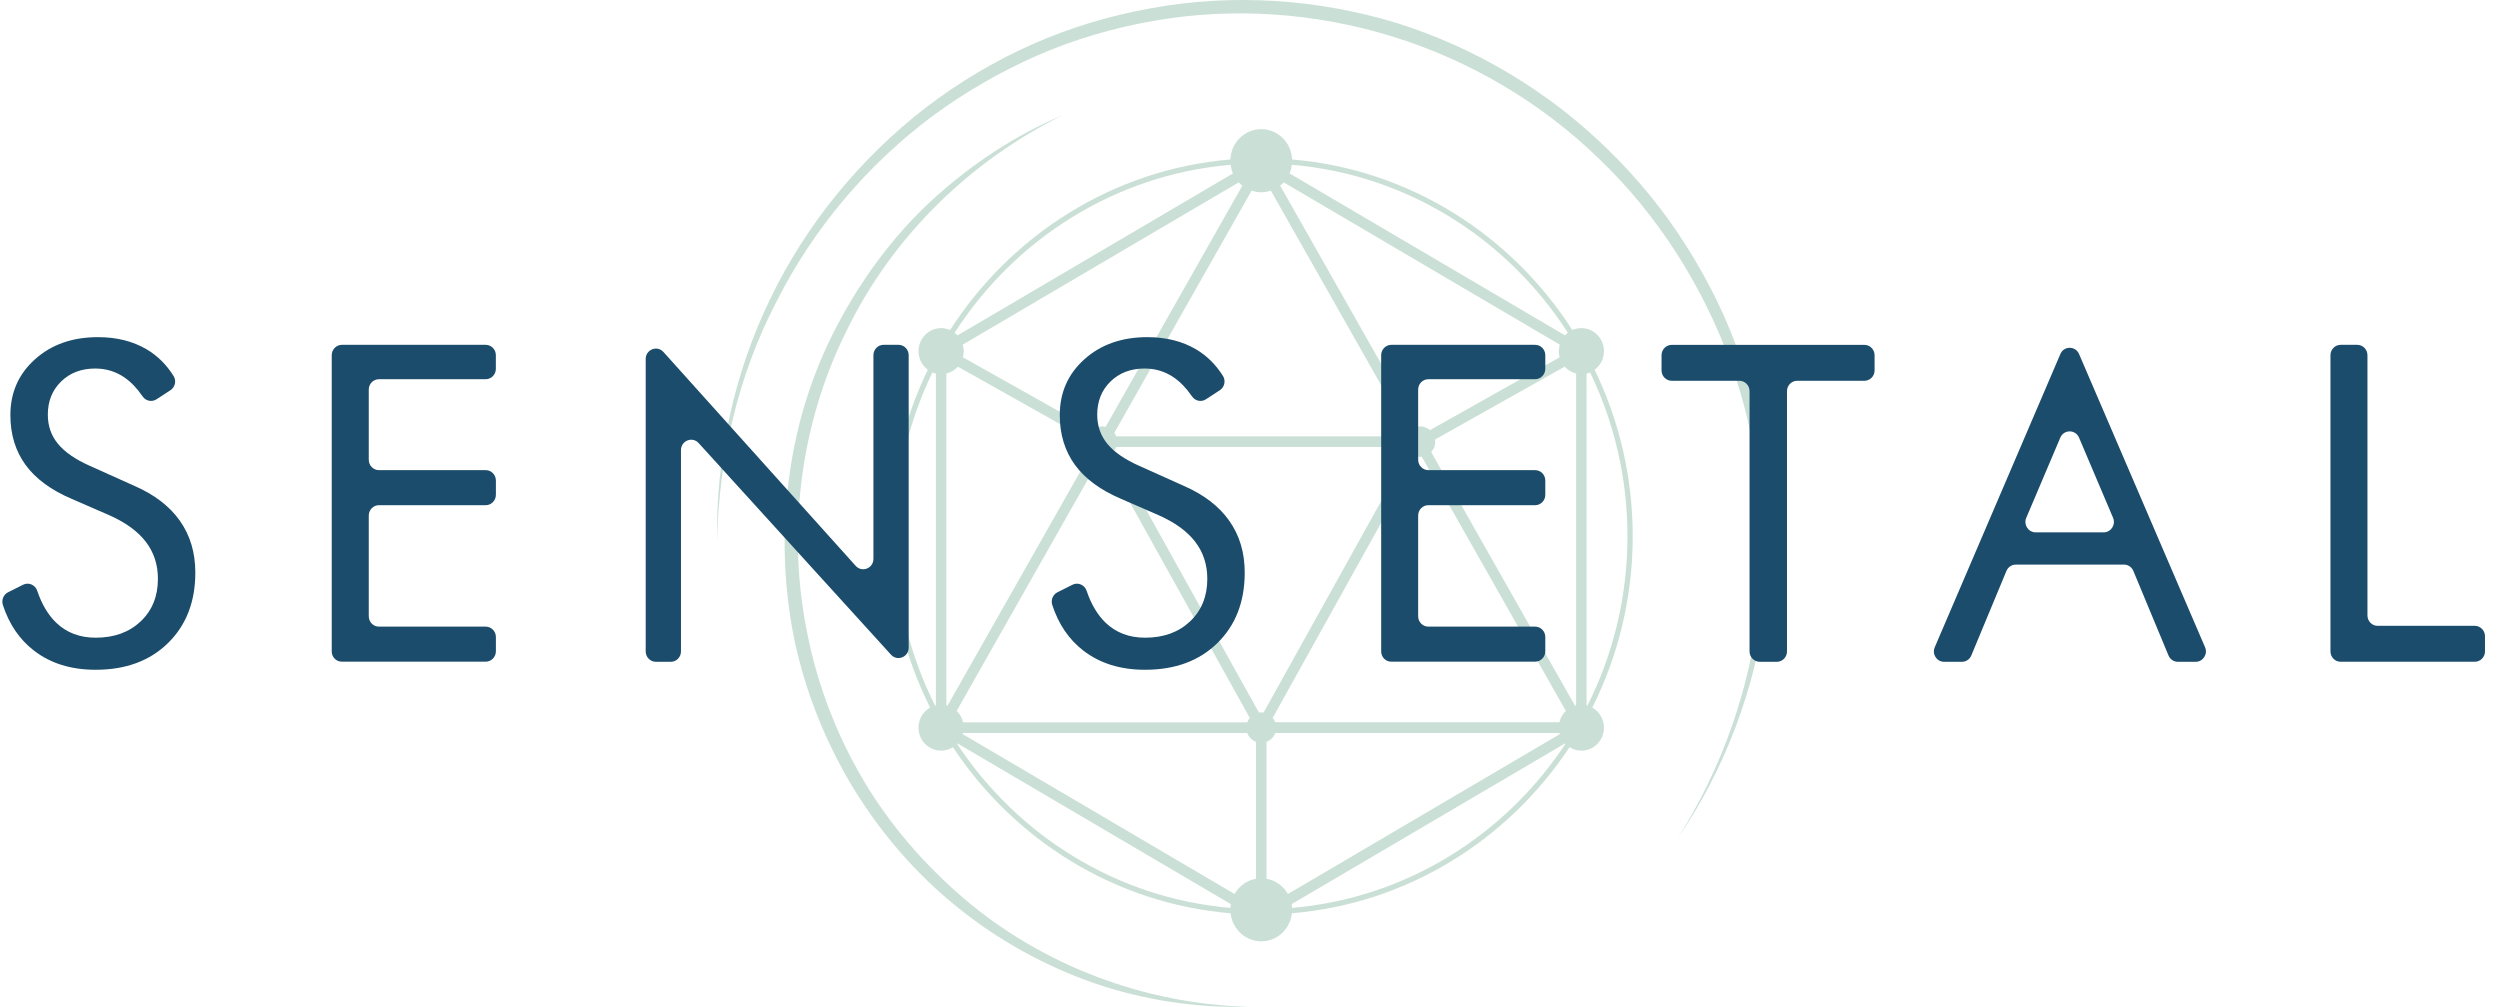 <svg width="144" height="58" viewBox="0 0 144 58" fill="none" xmlns="http://www.w3.org/2000/svg">
<path d="M91.851 21.297C92.177 21.056 92.389 20.67 92.389 20.228C92.389 19.495 91.804 18.9 91.084 18.9C90.9 18.9 90.724 18.94 90.567 19.01C87.051 13.529 81.178 9.753 74.425 9.185C74.386 8.216 73.609 7.44 72.648 7.44C71.686 7.44 70.907 8.216 70.87 9.185C64.117 9.755 58.245 13.529 54.726 19.01C54.569 18.94 54.394 18.9 54.209 18.9C53.489 18.9 52.904 19.495 52.904 20.228C52.904 20.667 53.116 21.056 53.442 21.297C52.039 24.195 51.248 27.451 51.248 30.893C51.248 34.441 52.091 37.793 53.575 40.756C53.175 40.982 52.904 41.411 52.904 41.911C52.904 42.644 53.489 43.239 54.209 43.239C54.46 43.239 54.692 43.164 54.889 43.038C58.425 48.384 64.228 52.049 70.882 52.604C70.984 53.513 71.731 54.221 72.648 54.221C73.565 54.221 74.314 53.513 74.413 52.604C81.067 52.047 86.868 48.384 90.404 43.038C90.604 43.164 90.835 43.239 91.084 43.239C91.804 43.239 92.389 42.644 92.389 41.911C92.389 41.414 92.115 40.984 91.718 40.756C93.202 37.793 94.045 34.441 94.045 30.893C94.045 27.451 93.254 24.195 91.851 21.297ZM89.834 20.579L82.367 24.775C82.216 24.644 82.021 24.561 81.809 24.561C81.743 24.561 81.676 24.571 81.615 24.587L73.737 10.692C73.811 10.634 73.88 10.574 73.945 10.506L89.844 19.854C89.81 19.974 89.785 20.097 89.785 20.23C89.783 20.351 89.805 20.466 89.834 20.579ZM90.784 21.516V40.623C90.761 40.628 90.739 40.638 90.717 40.643L82.438 26.038C82.584 25.88 82.672 25.671 82.672 25.44C82.672 25.398 82.665 25.355 82.66 25.315L90.125 21.119C90.3 21.312 90.525 21.453 90.784 21.516ZM73.454 41.602C73.419 41.509 73.37 41.424 73.308 41.348L81.676 26.304C81.721 26.311 81.765 26.316 81.809 26.316C81.839 26.316 81.866 26.311 81.893 26.309L90.192 40.947C90.012 41.12 89.881 41.346 89.822 41.599H73.454V41.602ZM55.473 41.602C55.414 41.348 55.283 41.122 55.103 40.949L63.402 26.311C63.429 26.314 63.459 26.319 63.486 26.319C63.533 26.319 63.575 26.311 63.619 26.306L71.987 41.351C71.925 41.426 71.876 41.509 71.841 41.605H55.473V41.602ZM55.17 21.119L62.638 25.315C62.633 25.357 62.626 25.398 62.626 25.44C62.626 25.671 62.717 25.882 62.86 26.038L54.578 40.643C54.556 40.635 54.534 40.628 54.512 40.623V21.516C54.771 21.453 54.998 21.312 55.17 21.119ZM72.648 11.076C72.843 11.076 73.025 11.036 73.2 10.978L81.109 24.928C81.065 24.991 81.03 25.058 81.003 25.131H64.292C64.265 25.058 64.231 24.991 64.186 24.928L72.095 10.978C72.27 11.038 72.453 11.076 72.648 11.076ZM72.781 41.045C72.737 41.037 72.692 41.032 72.648 41.032C72.601 41.032 72.559 41.04 72.515 41.045L64.147 26C64.208 25.925 64.258 25.842 64.292 25.747H81.003C81.038 25.839 81.087 25.925 81.149 26L72.781 41.045ZM71.56 10.692L63.683 24.587C63.619 24.571 63.555 24.561 63.489 24.561C63.274 24.561 63.082 24.644 62.931 24.775L55.461 20.579C55.491 20.466 55.513 20.351 55.513 20.228C55.513 20.097 55.488 19.972 55.454 19.851L71.353 10.504C71.417 10.574 71.487 10.634 71.56 10.692ZM55.473 42.22H71.841C71.928 42.456 72.113 42.644 72.344 42.732V50.616C71.814 50.709 71.371 51.037 71.109 51.492L55.451 42.285C55.459 42.265 55.468 42.242 55.473 42.22ZM72.951 50.616V42.732C73.183 42.644 73.368 42.456 73.454 42.22H89.822C89.827 42.242 89.837 42.265 89.842 42.287L74.184 51.494C73.925 51.037 73.479 50.709 72.951 50.616ZM90.31 19.168C90.251 19.213 90.194 19.261 90.143 19.316L74.28 9.989C74.346 9.833 74.388 9.665 74.41 9.492C81.06 10.057 86.841 13.773 90.31 19.168ZM70.885 9.494C70.907 9.667 70.949 9.836 71.016 9.991L55.153 19.319C55.101 19.264 55.044 19.216 54.985 19.171C58.454 13.773 64.236 10.057 70.885 9.494ZM51.553 30.896C51.553 27.509 52.33 24.305 53.706 21.453C53.77 21.481 53.839 21.501 53.908 21.516V40.623C53.891 40.628 53.876 40.633 53.858 40.638C52.389 37.713 51.553 34.401 51.553 30.896ZM55.131 42.85C55.138 42.842 55.145 42.83 55.153 42.822L70.895 52.077C70.882 52.147 70.877 52.222 70.873 52.295C64.322 51.735 58.609 48.12 55.131 42.85ZM74.423 52.295C74.418 52.222 74.413 52.147 74.401 52.077L90.143 42.822C90.15 42.832 90.157 42.842 90.165 42.85C86.686 48.12 80.974 51.735 74.423 52.295ZM91.388 40.623V21.516C91.457 21.498 91.526 21.481 91.59 21.453C92.966 24.305 93.742 27.509 93.742 30.896C93.742 34.404 92.906 37.713 91.437 40.64C91.422 40.633 91.405 40.628 91.388 40.623Z" fill="#CAE0D6"/>
<path d="M100.276 20.692C99.507 18.405 98.436 16.226 97.147 14.192C95.865 12.156 94.332 10.283 92.613 8.611C89.191 5.249 84.968 2.738 80.419 1.314C75.855 -0.067 70.981 -0.38 66.299 0.473C63.96 0.895 61.662 1.578 59.482 2.542C57.303 3.504 55.239 4.736 53.341 6.185C49.559 9.105 46.44 12.904 44.357 17.23C43.311 19.389 42.527 21.677 42.02 24.022C41.504 26.364 41.265 28.765 41.302 31.157C41.41 26.379 42.52 21.619 44.707 17.411C46.834 13.178 49.958 9.489 53.708 6.69C55.592 5.301 57.626 4.129 59.756 3.192C61.891 2.261 64.137 1.606 66.423 1.206C70.998 0.398 75.752 0.729 80.185 2.098C84.62 3.463 88.75 5.884 92.108 9.15C95.495 12.389 98.076 16.467 99.691 20.903C101.287 25.35 101.854 30.186 101.319 34.911C100.821 39.641 99.186 44.241 96.649 48.266C99.341 44.339 101.075 39.729 101.711 34.959C102.334 30.186 101.834 25.259 100.276 20.692Z" fill="#CAE0D6"/>
<path d="M49.754 44.974C48.23 42.403 47.126 39.576 46.532 36.636C45.296 30.771 46.066 24.471 48.741 19.098C51.352 13.685 55.853 9.268 61.238 6.622C58.472 7.79 55.917 9.479 53.679 11.531C51.443 13.592 49.608 16.093 48.188 18.809C46.758 21.526 45.836 24.521 45.444 27.582C45.36 28.35 45.245 29.113 45.24 29.887L45.193 31.044C45.188 31.431 45.205 31.818 45.21 32.202C45.264 33.746 45.442 35.285 45.745 36.801C46.381 39.827 47.542 42.73 49.13 45.361C50.73 47.982 52.759 50.337 55.136 52.248C57.503 54.169 60.203 55.647 63.053 56.642C65.91 57.616 68.928 58.065 71.918 57.992C65.935 57.832 60.069 55.622 55.526 51.758C53.267 49.822 51.282 47.548 49.754 44.974Z" fill="#CAE0D6"/>
<path d="M7.725 27.979C8.894 28.486 9.771 29.159 10.363 30C10.955 30.839 11.251 31.833 11.251 32.98C11.251 34.66 10.726 36.013 9.678 37.04C8.628 38.067 7.239 38.579 5.509 38.579C4.096 38.579 2.913 38.213 1.956 37.475C1.125 36.834 0.528 35.958 0.166 34.848C0.072 34.562 0.198 34.248 0.464 34.115L1.33 33.681C1.65 33.52 2.03 33.688 2.146 34.032C2.407 34.813 2.777 35.428 3.248 35.878C3.847 36.448 4.601 36.731 5.509 36.731C6.579 36.731 7.444 36.418 8.105 35.79C8.766 35.162 9.096 34.346 9.096 33.339C9.096 32.526 8.864 31.815 8.403 31.213C7.942 30.61 7.247 30.101 6.315 29.686L4.135 28.737C2.942 28.23 2.055 27.577 1.473 26.779C0.891 25.98 0.598 25.024 0.598 23.911C0.598 22.613 1.071 21.541 2.018 20.693C2.964 19.844 4.172 19.42 5.642 19.42C6.719 19.42 7.651 19.653 8.44 20.118C9.071 20.489 9.589 21.004 9.998 21.657C10.171 21.933 10.087 22.305 9.813 22.48L9.015 23C8.748 23.173 8.398 23.098 8.218 22.837C7.898 22.37 7.55 22.006 7.173 21.745C6.675 21.401 6.11 21.227 5.484 21.227C4.683 21.227 4.029 21.476 3.519 21.976C3.009 22.475 2.755 23.11 2.755 23.884C2.755 24.532 2.95 25.094 3.342 25.569C3.734 26.043 4.343 26.462 5.166 26.829L7.725 27.979Z" fill="#1B4C6C"/>
<path d="M19.108 37.522V20.459C19.108 20.128 19.372 19.862 19.695 19.862H27.974C28.299 19.862 28.561 20.13 28.561 20.459V21.245C28.561 21.576 28.297 21.843 27.974 21.843H21.827C21.502 21.843 21.241 22.111 21.241 22.44V26.483C21.241 26.814 21.504 27.08 21.827 27.08H27.976C28.302 27.08 28.563 27.349 28.563 27.678V28.501C28.563 28.833 28.299 29.099 27.976 29.099H21.827C21.502 29.099 21.241 29.367 21.241 29.696V35.496C21.241 35.828 21.504 36.094 21.827 36.094H27.976C28.302 36.094 28.563 36.362 28.563 36.691V37.515C28.563 37.846 28.299 38.112 27.976 38.112H19.697C19.372 38.12 19.108 37.851 19.108 37.522Z" fill="#1B4C6C"/>
<path d="M37.192 37.522V20.678C37.192 20.133 37.851 19.872 38.213 20.273L49.288 32.594C49.65 32.995 50.309 32.737 50.309 32.19V20.459C50.309 20.128 50.572 19.862 50.895 19.862H51.753C52.079 19.862 52.34 20.13 52.34 20.459V37.304C52.34 37.849 51.684 38.11 51.322 37.711L40.242 25.521C39.88 25.122 39.224 25.383 39.224 25.928V37.522C39.224 37.854 38.96 38.12 38.637 38.12H37.779C37.456 38.12 37.192 37.851 37.192 37.522Z" fill="#1B4C6C"/>
<path d="M68.171 27.979C69.339 28.486 70.217 29.159 70.808 30C71.4 30.839 71.696 31.833 71.696 32.98C71.696 34.66 71.171 36.013 70.123 37.04C69.073 38.067 67.685 38.579 65.954 38.579C64.541 38.579 63.358 38.213 62.401 37.475C61.57 36.834 60.974 35.958 60.611 34.848C60.518 34.562 60.643 34.248 60.91 34.115L61.775 33.681C62.096 33.52 62.475 33.688 62.591 34.032C62.852 34.813 63.222 35.428 63.693 35.878C64.292 36.448 65.047 36.731 65.954 36.731C67.024 36.731 67.889 36.418 68.55 35.79C69.211 35.162 69.541 34.346 69.541 33.339C69.541 32.526 69.309 31.815 68.849 31.213C68.387 30.61 67.692 30.101 66.76 29.686L64.581 28.737C63.388 28.23 62.5 27.577 61.918 26.779C61.336 25.98 61.043 25.024 61.043 23.911C61.043 22.613 61.516 21.541 62.463 20.693C63.41 19.844 64.618 19.42 66.087 19.42C67.165 19.42 68.097 19.653 68.885 20.118C69.517 20.489 70.034 21.004 70.444 21.657C70.616 21.933 70.532 22.305 70.259 22.48L69.46 23C69.194 23.173 68.844 23.098 68.664 22.837C68.343 22.37 67.995 22.006 67.618 21.745C67.12 21.401 66.556 21.227 65.929 21.227C65.128 21.227 64.475 21.476 63.964 21.976C63.454 22.475 63.2 23.11 63.2 23.884C63.2 24.532 63.395 25.094 63.787 25.569C64.179 26.043 64.788 26.462 65.611 26.829L68.171 27.979Z" fill="#1B4C6C"/>
<path d="M79.556 37.522V20.459C79.556 20.128 79.82 19.862 80.143 19.862H88.422C88.747 19.862 89.009 20.13 89.009 20.459V21.245C89.009 21.576 88.745 21.843 88.422 21.843H82.273C81.948 21.843 81.686 22.111 81.686 22.44V26.483C81.686 26.814 81.95 27.08 82.273 27.08H88.422C88.747 27.08 89.009 27.349 89.009 27.678V28.501C89.009 28.833 88.745 29.099 88.422 29.099H82.273C81.948 29.099 81.686 29.367 81.686 29.696V35.496C81.686 35.828 81.95 36.094 82.273 36.094H88.422C88.747 36.094 89.009 36.362 89.009 36.691V37.515C89.009 37.846 88.745 38.112 88.422 38.112H80.143C79.82 38.12 79.556 37.851 79.556 37.522Z" fill="#1B4C6C"/>
<path d="M100.774 37.522V22.53C100.774 22.199 100.51 21.933 100.187 21.933H96.292C95.966 21.933 95.705 21.664 95.705 21.335V20.462C95.705 20.13 95.969 19.864 96.292 19.864H107.389C107.714 19.864 107.976 20.133 107.976 20.462V21.335C107.976 21.667 107.712 21.933 107.389 21.933H103.518C103.193 21.933 102.931 22.201 102.931 22.53V37.522C102.931 37.854 102.668 38.12 102.345 38.12H101.363C101.038 38.12 100.774 37.851 100.774 37.522Z" fill="#1B4C6C"/>
<path d="M119.753 20.391L127.011 37.281C127.181 37.675 126.898 38.12 126.474 38.12H125.446C125.209 38.12 124.997 37.977 124.906 37.756L122.881 32.885C122.79 32.664 122.576 32.521 122.342 32.521H116.111C115.875 32.521 115.663 32.664 115.571 32.885L113.547 37.756C113.456 37.977 113.242 38.12 113.007 38.12H111.979C111.555 38.12 111.272 37.678 111.442 37.281L118.678 20.391C118.88 19.914 119.546 19.914 119.753 20.391ZM118.673 25.209L116.713 29.827C116.545 30.221 116.829 30.663 117.253 30.663H121.173C121.594 30.663 121.88 30.221 121.713 29.827L119.753 25.209C119.548 24.727 118.878 24.727 118.673 25.209Z" fill="#1B4C6C"/>
<path d="M134.235 37.522V20.459C134.235 20.128 134.499 19.862 134.822 19.862H135.778C136.104 19.862 136.365 20.13 136.365 20.459V35.451C136.365 35.782 136.629 36.048 136.952 36.048H142.548C142.874 36.048 143.135 36.317 143.135 36.646V37.52C143.135 37.851 142.871 38.117 142.548 38.117H134.819C134.499 38.12 134.235 37.851 134.235 37.522Z" fill="#1B4C6C"/>
</svg>
